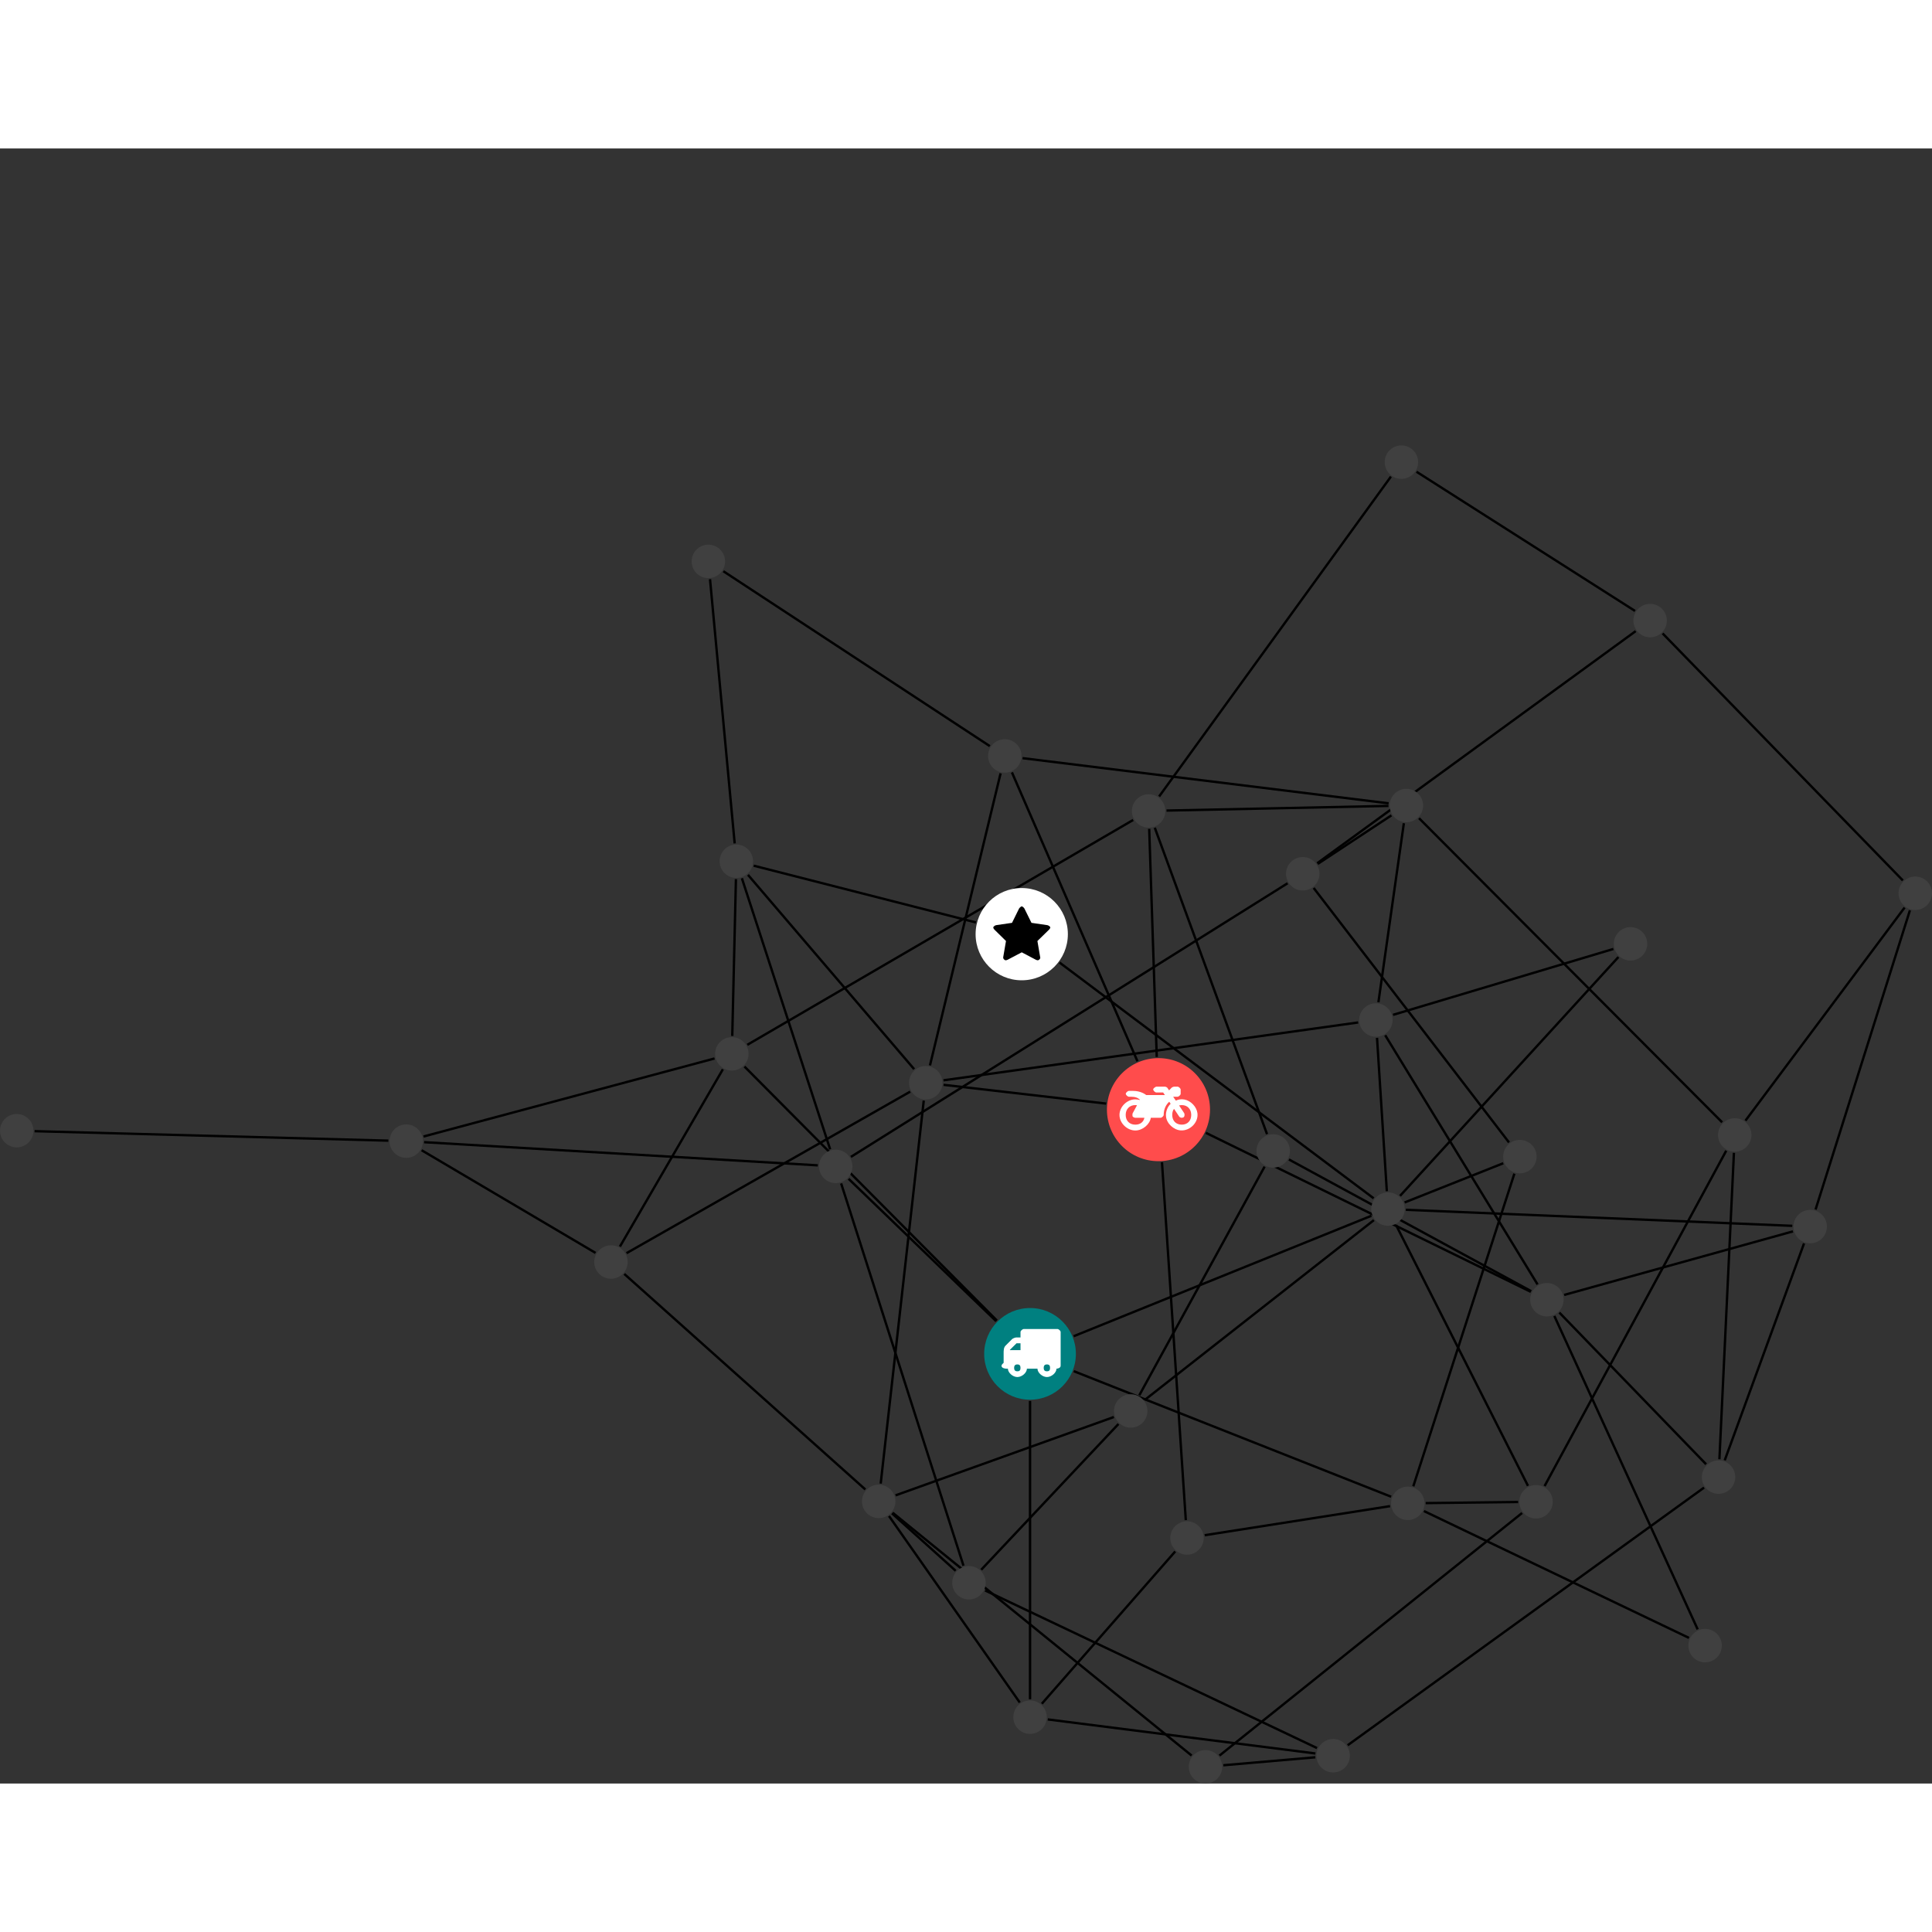 <?xml version="1.0" encoding="UTF-8"?>
<svg xmlns="http://www.w3.org/2000/svg" xmlns:xlink="http://www.w3.org/1999/xlink" width="325.645pt" height="325.645pt" viewBox="0.000 -50.051 325.645 275.594" version="1.1">
<rect x="0.000" y="-50.051" width="325.645" height="275.594" fill="#333333" stroke="none"/>
<defs>
<g>
<symbol overflow="visible" id="glyph0-0">
<path style="stroke:none;" d="M 1.422 -0.75 L 1.422 -7.922 L 3.562 -7.922 L 3.562 -0.891 L 1.422 -0.891 Z M 0.625 0 L 4.531 0 L 4.531 -8.812 L 0.438 -8.812 L 0.438 0 Z M 0.625 0 "/>
</symbol>
<symbol overflow="visible" id="glyph0-1">
<path style="stroke:none;" d="M 3.375 -0.844 C 3.375 -0.453 3.234 -0.266 2.844 -0.266 C 2.469 -0.266 2.297 -0.453 2.297 -0.844 C 2.297 -1.219 2.469 -1.422 2.844 -1.422 C 3.234 -1.422 3.375 -1.219 3.375 -0.844 Z M 1.594 -3.688 L 1.594 -3.859 C 1.594 -3.875 1.578 -3.875 1.594 -3.891 L 2.688 -4.969 C 2.703 -5 2.656 -4.984 2.688 -4.984 L 3.375 -4.984 L 3.375 -3.828 L 1.594 -3.828 Z M 8.359 -0.844 C 8.359 -0.453 8.219 -0.266 7.828 -0.266 C 7.453 -0.266 7.281 -0.453 7.281 -0.844 C 7.281 -1.219 7.453 -1.422 7.828 -1.422 C 8.219 -1.422 8.359 -1.219 8.359 -0.844 Z M 10.141 -6.891 C 10.141 -7.094 9.812 -7.391 9.609 -7.391 L 3.922 -7.391 C 3.719 -7.391 3.375 -7.094 3.375 -6.891 L 3.375 -5.969 L 2.672 -5.969 C 2.469 -5.969 2.078 -5.812 1.938 -5.672 L 0.844 -4.578 C 0.531 -4.266 0.531 -3.734 0.531 -3.328 L 0.531 -1.688 C 0.516 -1.688 0.172 -1.391 0.172 -1.203 C 0.172 -0.781 0.781 -0.703 1.062 -0.703 L 1.25 -0.703 C 1.25 -0.047 2.062 0.703 2.844 0.703 C 3.641 0.703 4.453 -0.047 4.453 -0.703 L 6.234 -0.703 C 6.234 -0.047 7.047 0.703 7.828 0.703 C 8.625 0.703 9.438 -0.047 9.438 -0.703 C 9.547 -0.703 10.141 -0.781 10.141 -1.203 Z M 10.141 -6.891 "/>
</symbol>
<symbol overflow="visible" id="glyph0-2">
<path style="stroke:none;" d="M 12.969 -2.906 C 12.844 -3.984 11.859 -5.016 10.781 -5.219 C 10.234 -5.328 9.703 -5.219 9.328 -5.031 L 8.875 -5.688 L 9.609 -5.688 C 9.812 -5.688 10.141 -5.984 10.141 -6.188 L 10.141 -6.891 C 10.141 -7.094 9.812 -7.391 9.609 -7.391 L 9.047 -7.391 C 8.969 -7.391 8.734 -7.312 8.656 -7.25 L 8.188 -6.766 L 7.891 -7.203 C 7.828 -7.281 7.594 -7.391 7.484 -7.391 L 6.078 -7.391 C 5.906 -7.391 5.547 -7.125 5.516 -6.953 C 5.484 -6.734 5.828 -6.406 6.047 -6.406 L 7.188 -6.406 L 7.484 -5.969 L 4.344 -5.969 C 4.141 -6.125 3.375 -6.672 2.141 -6.672 L 1.422 -6.672 C 1.219 -6.672 0.891 -6.375 0.891 -6.188 C 0.891 -5.984 1.219 -5.688 1.422 -5.688 L 1.781 -5.688 C 2.484 -5.688 2.906 -5.516 3.281 -5.188 L 3.25 -5.141 C 3.078 -5.188 2.797 -5.25 2.5 -5.25 C 1.109 -5.25 -0.172 -4 -0.172 -2.625 C -0.172 -1.25 1.109 0 2.5 0 C 3.75 0 4.953 -1.062 5.109 -2.141 L 6.766 -2.141 C 6.969 -2.141 7.281 -2.438 7.281 -2.625 C 7.281 -3.609 7.688 -4.391 8.219 -4.844 L 8.453 -4.5 C 7.969 -4.062 7.578 -3.203 7.672 -2.359 C 7.781 -1.172 8.969 -0.094 10.141 -0.016 C 11.703 0.094 13.156 -1.344 12.969 -2.906 Z M 2.5 -0.984 C 1.516 -0.984 0.875 -1.641 0.875 -2.625 C 0.875 -3.594 1.516 -4.281 2.5 -4.281 C 2.672 -4.281 2.844 -4.234 2.781 -4.25 L 2.047 -2.891 C 2 -2.781 2 -2.469 2.047 -2.359 C 2.125 -2.25 2.375 -2.141 2.5 -2.141 L 4.031 -2.141 C 3.891 -1.453 3.344 -0.984 2.5 -0.984 Z M 10.328 -0.984 C 9.344 -0.984 8.719 -1.641 8.719 -2.625 C 8.719 -3.109 8.859 -3.469 9.031 -3.641 L 9.906 -2.328 C 9.969 -2.219 10.203 -2.141 10.328 -2.141 C 10.391 -2.141 10.594 -2.188 10.641 -2.234 C 10.812 -2.344 10.844 -2.75 10.734 -2.922 L 9.875 -4.219 C 9.859 -4.219 10.094 -4.281 10.328 -4.281 C 11.297 -4.281 11.922 -3.594 11.922 -2.625 C 11.922 -1.641 11.297 -0.984 10.328 -0.984 Z M 10.328 -0.984 "/>
</symbol>
<symbol overflow="visible" id="glyph0-3">
<path style="stroke:none;" d="M 9.438 -5.078 C 9.438 -5.25 9.078 -5.453 8.938 -5.469 L 6.266 -5.859 L 5.078 -8.266 C 5.031 -8.375 4.75 -8.641 4.625 -8.641 C 4.5 -8.641 4.234 -8.375 4.172 -8.266 L 2.984 -5.859 L 0.312 -5.469 C 0.172 -5.453 -0.172 -5.25 -0.172 -5.078 C -0.172 -4.969 -0.062 -4.781 0.016 -4.719 L 1.969 -2.797 L 1.5 -0.062 C 1.5 -0.016 1.5 0.016 1.5 0.047 C 1.5 0.203 1.75 0.453 1.906 0.453 C 1.984 0.453 2.188 0.406 2.25 0.359 L 4.625 -0.891 L 7 0.359 C 7.062 0.406 7.266 0.453 7.344 0.453 C 7.5 0.453 7.75 0.203 7.75 0.047 C 7.75 0.016 7.75 -0.016 7.734 -0.062 L 7.266 -2.797 L 9.234 -4.719 C 9.297 -4.781 9.438 -4.969 9.438 -5.078 Z M 9.438 -5.078 "/>
</symbol>
</g>
<clipPath id="clip1">
  <path d="M 274 26 L 325.645 26 L 325.645 79 L 274 79 Z M 274 26 "/>
</clipPath>
<clipPath id="clip2">
  <path d="M 200 215 L 228 215 L 228 225.543 L 200 225.543 Z M 200 215 "/>
</clipPath>
<clipPath id="clip3">
  <path d="M 170 209 L 228 209 L 228 225.543 L 170 225.543 Z M 170 209 "/>
</clipPath>
<clipPath id="clip4">
  <path d="M 160 187 L 228 187 L 228 225.543 L 160 225.543 Z M 160 187 "/>
</clipPath>
<clipPath id="clip5">
  <path d="M 199 174 L 263 174 L 263 225.543 L 199 225.543 Z M 199 174 "/>
</clipPath>
<clipPath id="clip6">
  <path d="M 144 174 L 207 174 L 207 225.543 L 144 225.543 Z M 144 174 "/>
</clipPath>
<clipPath id="clip7">
  <path d="M 288 72 L 325.645 72 L 325.645 120 L 288 120 Z M 288 72 "/>
</clipPath>
<clipPath id="clip8">
  <path d="M 300 72 L 325.645 72 L 325.645 135 L 300 135 Z M 300 72 "/>
</clipPath>
<clipPath id="clip9">
  <path d="M 200 219 L 207 219 L 207 225.543 L 200 225.543 Z M 200 219 "/>
</clipPath>
<clipPath id="clip10">
  <path d="M 320 72 L 325.645 72 L 325.645 79 L 320 79 Z M 320 72 "/>
</clipPath>
</defs>
<g id="surface1">
<path style="fill:none;stroke-width:0.399;stroke-linecap:butt;stroke-linejoin:miter;stroke:rgb(0%,0%,0%);stroke-opacity:1;stroke-miterlimit:10;" d="M 0.001 -7.929 L 0.001 -58.218 " transform="matrix(1,0,0,-1,173.616,153.122)"/>
<path style="fill:none;stroke-width:0.399;stroke-linecap:butt;stroke-linejoin:miter;stroke:rgb(0%,0%,0%);stroke-opacity:1;stroke-miterlimit:10;" d="M -5.706 5.505 L -30.585 29.505 " transform="matrix(1,0,0,-1,173.616,153.122)"/>
<path style="fill:none;stroke-width:0.399;stroke-linecap:butt;stroke-linejoin:miter;stroke:rgb(0%,0%,0%);stroke-opacity:1;stroke-miterlimit:10;" d="M 7.372 -2.917 L 60.864 -24.081 " transform="matrix(1,0,0,-1,173.616,153.122)"/>
<path style="fill:none;stroke-width:0.399;stroke-linecap:butt;stroke-linejoin:miter;stroke:rgb(0%,0%,0%);stroke-opacity:1;stroke-miterlimit:10;" d="M 7.353 2.974 L 57.532 23.274 " transform="matrix(1,0,0,-1,173.616,153.122)"/>
<path style="fill:none;stroke-width:0.399;stroke-linecap:butt;stroke-linejoin:miter;stroke:rgb(0%,0%,0%);stroke-opacity:1;stroke-miterlimit:10;" d="M -5.589 5.622 L -48.136 48.431 " transform="matrix(1,0,0,-1,173.616,153.122)"/>
<path style="fill:none;stroke-width:0.399;stroke-linecap:butt;stroke-linejoin:miter;stroke:rgb(0%,0%,0%);stroke-opacity:1;stroke-miterlimit:10;" d="M -73.237 17.017 L -102.546 34.321 " transform="matrix(1,0,0,-1,173.616,153.122)"/>
<path style="fill:none;stroke-width:0.399;stroke-linecap:butt;stroke-linejoin:miter;stroke:rgb(0%,0%,0%);stroke-opacity:1;stroke-miterlimit:10;" d="M -68.014 16.974 L -20.198 44.2 " transform="matrix(1,0,0,-1,173.616,153.122)"/>
<path style="fill:none;stroke-width:0.399;stroke-linecap:butt;stroke-linejoin:miter;stroke:rgb(0%,0%,0%);stroke-opacity:1;stroke-miterlimit:10;" d="M -68.389 13.47 L -27.761 -22.855 " transform="matrix(1,0,0,-1,173.616,153.122)"/>
<path style="fill:none;stroke-width:0.399;stroke-linecap:butt;stroke-linejoin:miter;stroke:rgb(0%,0%,0%);stroke-opacity:1;stroke-miterlimit:10;" d="M -69.124 18.091 L -51.776 47.962 " transform="matrix(1,0,0,-1,173.616,153.122)"/>
<path style="fill:none;stroke-width:0.399;stroke-linecap:butt;stroke-linejoin:miter;stroke:rgb(0%,0%,0%);stroke-opacity:1;stroke-miterlimit:10;" d="M 43.638 32.763 L 84.466 10.571 " transform="matrix(1,0,0,-1,173.616,153.122)"/>
<path style="fill:none;stroke-width:0.399;stroke-linecap:butt;stroke-linejoin:miter;stroke:rgb(0%,0%,0%);stroke-opacity:1;stroke-miterlimit:10;" d="M 39.947 37.036 L 21.029 88.677 " transform="matrix(1,0,0,-1,173.616,153.122)"/>
<path style="fill:none;stroke-width:0.399;stroke-linecap:butt;stroke-linejoin:miter;stroke:rgb(0%,0%,0%);stroke-opacity:1;stroke-miterlimit:10;" d="M 39.536 31.559 L 18.419 -6.976 " transform="matrix(1,0,0,-1,173.616,153.122)"/>
<path style="fill:none;stroke-width:0.399;stroke-linecap:butt;stroke-linejoin:miter;stroke:rgb(0%,0%,0%);stroke-opacity:1;stroke-miterlimit:10;" d="M 29.63 37.259 L 84.407 10.454 " transform="matrix(1,0,0,-1,173.616,153.122)"/>
<path style="fill:none;stroke-width:0.399;stroke-linecap:butt;stroke-linejoin:miter;stroke:rgb(0%,0%,0%);stroke-opacity:1;stroke-miterlimit:10;" d="M 21.357 50.044 L 20.087 88.493 " transform="matrix(1,0,0,-1,173.616,153.122)"/>
<path style="fill:none;stroke-width:0.399;stroke-linecap:butt;stroke-linejoin:miter;stroke:rgb(0%,0%,0%);stroke-opacity:1;stroke-miterlimit:10;" d="M 22.239 32.298 L 26.255 -28.023 " transform="matrix(1,0,0,-1,173.616,153.122)"/>
<path style="fill:none;stroke-width:0.399;stroke-linecap:butt;stroke-linejoin:miter;stroke:rgb(0%,0%,0%);stroke-opacity:1;stroke-miterlimit:10;" d="M 12.822 42.184 L -14.577 45.349 " transform="matrix(1,0,0,-1,173.616,153.122)"/>
<path style="fill:none;stroke-width:0.399;stroke-linecap:butt;stroke-linejoin:miter;stroke:rgb(0%,0%,0%);stroke-opacity:1;stroke-miterlimit:10;" d="M 18.107 49.317 L -3.054 98.013 " transform="matrix(1,0,0,-1,173.616,153.122)"/>
<path style="fill:none;stroke-width:0.399;stroke-linecap:butt;stroke-linejoin:miter;stroke:rgb(0%,0%,0%);stroke-opacity:1;stroke-miterlimit:10;" d="M 102.083 121.821 L 48.407 82.7 " transform="matrix(1,0,0,-1,173.616,153.122)"/>
<path style="fill:none;stroke-width:0.399;stroke-linecap:butt;stroke-linejoin:miter;stroke:rgb(0%,0%,0%);stroke-opacity:1;stroke-miterlimit:10;" d="M 101.974 125.22 L 65.142 148.685 " transform="matrix(1,0,0,-1,173.616,153.122)"/>
<g clip-path="url(#clip1)" clip-rule="nonzero">
<path style="fill:none;stroke-width:0.399;stroke-linecap:butt;stroke-linejoin:miter;stroke:rgb(0%,0%,0%);stroke-opacity:1;stroke-miterlimit:10;" d="M 106.622 121.434 L 147.111 79.798 " transform="matrix(1,0,0,-1,173.616,153.122)"/>
</g>
<g clip-path="url(#clip2)" clip-rule="nonzero">
<path style="fill:none;stroke-width:0.399;stroke-linecap:butt;stroke-linejoin:miter;stroke:rgb(0%,0%,0%);stroke-opacity:1;stroke-miterlimit:10;" d="M 48.083 -67.999 L 32.579 -69.343 " transform="matrix(1,0,0,-1,173.616,153.122)"/>
</g>
<g clip-path="url(#clip3)" clip-rule="nonzero">
<path style="fill:none;stroke-width:0.399;stroke-linecap:butt;stroke-linejoin:miter;stroke:rgb(0%,0%,0%);stroke-opacity:1;stroke-miterlimit:10;" d="M 48.099 -67.355 L 2.993 -61.616 " transform="matrix(1,0,0,-1,173.616,153.122)"/>
</g>
<g clip-path="url(#clip4)" clip-rule="nonzero">
<path style="fill:none;stroke-width:0.399;stroke-linecap:butt;stroke-linejoin:miter;stroke:rgb(0%,0%,0%);stroke-opacity:1;stroke-miterlimit:10;" d="M 48.364 -66.441 L -7.573 -39.878 " transform="matrix(1,0,0,-1,173.616,153.122)"/>
</g>
<path style="fill:none;stroke-width:0.399;stroke-linecap:butt;stroke-linejoin:miter;stroke:rgb(0%,0%,0%);stroke-opacity:1;stroke-miterlimit:10;" d="M 53.536 -65.968 L 113.607 -22.542 " transform="matrix(1,0,0,-1,173.616,153.122)"/>
<g clip-path="url(#clip5)" clip-rule="nonzero">
<path style="fill:none;stroke-width:0.399;stroke-linecap:butt;stroke-linejoin:miter;stroke:rgb(0%,0%,0%);stroke-opacity:1;stroke-miterlimit:10;" d="M 31.927 -67.714 L 82.935 -26.819 " transform="matrix(1,0,0,-1,173.616,153.122)"/>
</g>
<g clip-path="url(#clip6)" clip-rule="nonzero">
<path style="fill:none;stroke-width:0.399;stroke-linecap:butt;stroke-linejoin:miter;stroke:rgb(0%,0%,0%);stroke-opacity:1;stroke-miterlimit:10;" d="M 27.232 -67.702 L -23.167 -26.769 " transform="matrix(1,0,0,-1,173.616,153.122)"/>
</g>
<path style="fill:none;stroke-width:0.399;stroke-linecap:butt;stroke-linejoin:miter;stroke:rgb(0%,0%,0%);stroke-opacity:1;stroke-miterlimit:10;" d="M 4.978 65.954 L 57.919 26.22 " transform="matrix(1,0,0,-1,173.616,153.122)"/>
<path style="fill:none;stroke-width:0.399;stroke-linecap:butt;stroke-linejoin:miter;stroke:rgb(0%,0%,0%);stroke-opacity:1;stroke-miterlimit:10;" d="M -9.128 72.716 L -46.581 82.286 " transform="matrix(1,0,0,-1,173.616,153.122)"/>
<path style="fill:none;stroke-width:0.399;stroke-linecap:butt;stroke-linejoin:miter;stroke:rgb(0%,0%,0%);stroke-opacity:1;stroke-miterlimit:10;" d="M 1.989 -58.968 L 24.47 -33.304 " transform="matrix(1,0,0,-1,173.616,153.122)"/>
<path style="fill:none;stroke-width:0.399;stroke-linecap:butt;stroke-linejoin:miter;stroke:rgb(0%,0%,0%);stroke-opacity:1;stroke-miterlimit:10;" d="M -1.733 -58.765 L -23.776 -27.335 " transform="matrix(1,0,0,-1,173.616,153.122)"/>
<path style="fill:none;stroke-width:0.399;stroke-linecap:butt;stroke-linejoin:miter;stroke:rgb(0%,0%,0%);stroke-opacity:1;stroke-miterlimit:10;" d="M -35.768 31.774 L -102.132 35.681 " transform="matrix(1,0,0,-1,173.616,153.122)"/>
<path style="fill:none;stroke-width:0.399;stroke-linecap:butt;stroke-linejoin:miter;stroke:rgb(0%,0%,0%);stroke-opacity:1;stroke-miterlimit:10;" d="M -30.198 33.2 L 43.411 79.321 " transform="matrix(1,0,0,-1,173.616,153.122)"/>
<path style="fill:none;stroke-width:0.399;stroke-linecap:butt;stroke-linejoin:miter;stroke:rgb(0%,0%,0%);stroke-opacity:1;stroke-miterlimit:10;" d="M -33.69 34.47 L -48.569 80.165 " transform="matrix(1,0,0,-1,173.616,153.122)"/>
<path style="fill:none;stroke-width:0.399;stroke-linecap:butt;stroke-linejoin:miter;stroke:rgb(0%,0%,0%);stroke-opacity:1;stroke-miterlimit:10;" d="M -31.839 28.724 L -11.218 -35.706 " transform="matrix(1,0,0,-1,173.616,153.122)"/>
<path style="fill:none;stroke-width:0.399;stroke-linecap:butt;stroke-linejoin:miter;stroke:rgb(0%,0%,0%);stroke-opacity:1;stroke-miterlimit:10;" d="M 85.544 11.704 L 59.868 53.7 " transform="matrix(1,0,0,-1,173.616,153.122)"/>
<path style="fill:none;stroke-width:0.399;stroke-linecap:butt;stroke-linejoin:miter;stroke:rgb(0%,0%,0%);stroke-opacity:1;stroke-miterlimit:10;" d="M 88.376 6.384 L 112.532 -46.433 " transform="matrix(1,0,0,-1,173.616,153.122)"/>
<path style="fill:none;stroke-width:0.399;stroke-linecap:butt;stroke-linejoin:miter;stroke:rgb(0%,0%,0%);stroke-opacity:1;stroke-miterlimit:10;" d="M 90.029 9.934 L 128.591 20.645 " transform="matrix(1,0,0,-1,173.616,153.122)"/>
<path style="fill:none;stroke-width:0.399;stroke-linecap:butt;stroke-linejoin:miter;stroke:rgb(0%,0%,0%);stroke-opacity:1;stroke-miterlimit:10;" d="M 89.216 6.962 L 113.954 -18.605 " transform="matrix(1,0,0,-1,173.616,153.122)"/>
<path style="fill:none;stroke-width:0.399;stroke-linecap:butt;stroke-linejoin:miter;stroke:rgb(0%,0%,0%);stroke-opacity:1;stroke-miterlimit:10;" d="M -108.159 35.938 L -167.784 37.536 " transform="matrix(1,0,0,-1,173.616,153.122)"/>
<path style="fill:none;stroke-width:0.399;stroke-linecap:butt;stroke-linejoin:miter;stroke:rgb(0%,0%,0%);stroke-opacity:1;stroke-miterlimit:10;" d="M -102.229 36.638 L -53.178 49.79 " transform="matrix(1,0,0,-1,173.616,153.122)"/>
<path style="fill:none;stroke-width:0.399;stroke-linecap:butt;stroke-linejoin:miter;stroke:rgb(0%,0%,0%);stroke-opacity:1;stroke-miterlimit:10;" d="M 98.322 68.247 L 61.185 57.142 " transform="matrix(1,0,0,-1,173.616,153.122)"/>
<path style="fill:none;stroke-width:0.399;stroke-linecap:butt;stroke-linejoin:miter;stroke:rgb(0%,0%,0%);stroke-opacity:1;stroke-miterlimit:10;" d="M 99.177 66.888 L 62.368 26.634 " transform="matrix(1,0,0,-1,173.616,153.122)"/>
<path style="fill:none;stroke-width:0.399;stroke-linecap:butt;stroke-linejoin:miter;stroke:rgb(0%,0%,0%);stroke-opacity:1;stroke-miterlimit:10;" d="M 48.489 82.583 L 60.911 90.767 " transform="matrix(1,0,0,-1,173.616,153.122)"/>
<path style="fill:none;stroke-width:0.399;stroke-linecap:butt;stroke-linejoin:miter;stroke:rgb(0%,0%,0%);stroke-opacity:1;stroke-miterlimit:10;" d="M 47.806 78.528 L 80.728 35.642 " transform="matrix(1,0,0,-1,173.616,153.122)"/>
<path style="fill:none;stroke-width:0.399;stroke-linecap:butt;stroke-linejoin:miter;stroke:rgb(0%,0%,0%);stroke-opacity:1;stroke-miterlimit:10;" d="M 63.009 89.438 L 58.72 59.263 " transform="matrix(1,0,0,-1,173.616,153.122)"/>
<path style="fill:none;stroke-width:0.399;stroke-linecap:butt;stroke-linejoin:miter;stroke:rgb(0%,0%,0%);stroke-opacity:1;stroke-miterlimit:10;" d="M 60.415 92.36 L 23.005 91.575 " transform="matrix(1,0,0,-1,173.616,153.122)"/>
<path style="fill:none;stroke-width:0.399;stroke-linecap:butt;stroke-linejoin:miter;stroke:rgb(0%,0%,0%);stroke-opacity:1;stroke-miterlimit:10;" d="M 65.564 90.286 L 116.654 39.032 " transform="matrix(1,0,0,-1,173.616,153.122)"/>
<path style="fill:none;stroke-width:0.399;stroke-linecap:butt;stroke-linejoin:miter;stroke:rgb(0%,0%,0%);stroke-opacity:1;stroke-miterlimit:10;" d="M 60.439 92.794 L -1.261 100.411 " transform="matrix(1,0,0,-1,173.616,153.122)"/>
<path style="fill:none;stroke-width:0.399;stroke-linecap:butt;stroke-linejoin:miter;stroke:rgb(0%,0%,0%);stroke-opacity:1;stroke-miterlimit:10;" d="M 82.271 -24.968 L 66.689 -25.155 " transform="matrix(1,0,0,-1,173.616,153.122)"/>
<path style="fill:none;stroke-width:0.399;stroke-linecap:butt;stroke-linejoin:miter;stroke:rgb(0%,0%,0%);stroke-opacity:1;stroke-miterlimit:10;" d="M 86.728 -22.28 L 117.345 34.243 " transform="matrix(1,0,0,-1,173.616,153.122)"/>
<path style="fill:none;stroke-width:0.399;stroke-linecap:butt;stroke-linejoin:miter;stroke:rgb(0%,0%,0%);stroke-opacity:1;stroke-miterlimit:10;" d="M 83.927 -22.241 L 61.693 21.716 " transform="matrix(1,0,0,-1,173.616,153.122)"/>
<path style="fill:none;stroke-width:0.399;stroke-linecap:butt;stroke-linejoin:miter;stroke:rgb(0%,0%,0%);stroke-opacity:1;stroke-miterlimit:10;" d="M 55.306 55.86 L -14.585 46.11 " transform="matrix(1,0,0,-1,173.616,153.122)"/>
<path style="fill:none;stroke-width:0.399;stroke-linecap:butt;stroke-linejoin:miter;stroke:rgb(0%,0%,0%);stroke-opacity:1;stroke-miterlimit:10;" d="M 58.486 53.263 L 60.138 27.419 " transform="matrix(1,0,0,-1,173.616,153.122)"/>
<path style="fill:none;stroke-width:0.399;stroke-linecap:butt;stroke-linejoin:miter;stroke:rgb(0%,0%,0%);stroke-opacity:1;stroke-miterlimit:10;" d="M -51.698 131.919 L -6.78 102.438 " transform="matrix(1,0,0,-1,173.616,153.122)"/>
<path style="fill:none;stroke-width:0.399;stroke-linecap:butt;stroke-linejoin:miter;stroke:rgb(0%,0%,0%);stroke-opacity:1;stroke-miterlimit:10;" d="M -53.94 130.571 L -49.784 86.04 " transform="matrix(1,0,0,-1,173.616,153.122)"/>
<path style="fill:none;stroke-width:0.399;stroke-linecap:butt;stroke-linejoin:miter;stroke:rgb(0%,0%,0%);stroke-opacity:1;stroke-miterlimit:10;" d="M 17.38 89.989 L -47.655 52.091 " transform="matrix(1,0,0,-1,173.616,153.122)"/>
<path style="fill:none;stroke-width:0.399;stroke-linecap:butt;stroke-linejoin:miter;stroke:rgb(0%,0%,0%);stroke-opacity:1;stroke-miterlimit:10;" d="M 21.759 93.954 L 60.825 147.864 " transform="matrix(1,0,0,-1,173.616,153.122)"/>
<path style="fill:none;stroke-width:0.399;stroke-linecap:butt;stroke-linejoin:miter;stroke:rgb(0%,0%,0%);stroke-opacity:1;stroke-miterlimit:10;" d="M 60.689 -25.663 L 29.439 -30.566 " transform="matrix(1,0,0,-1,173.616,153.122)"/>
<path style="fill:none;stroke-width:0.399;stroke-linecap:butt;stroke-linejoin:miter;stroke:rgb(0%,0%,0%);stroke-opacity:1;stroke-miterlimit:10;" d="M 64.599 -22.323 L 81.638 30.376 " transform="matrix(1,0,0,-1,173.616,153.122)"/>
<path style="fill:none;stroke-width:0.399;stroke-linecap:butt;stroke-linejoin:miter;stroke:rgb(0%,0%,0%);stroke-opacity:1;stroke-miterlimit:10;" d="M 66.392 -26.495 L 111.064 -47.874 " transform="matrix(1,0,0,-1,173.616,153.122)"/>
<path style="fill:none;stroke-width:0.399;stroke-linecap:butt;stroke-linejoin:miter;stroke:rgb(0%,0%,0%);stroke-opacity:1;stroke-miterlimit:10;" d="M 118.642 33.884 L 116.197 -17.761 " transform="matrix(1,0,0,-1,173.616,153.122)"/>
<g clip-path="url(#clip7)" clip-rule="nonzero">
<path style="fill:none;stroke-width:0.399;stroke-linecap:butt;stroke-linejoin:miter;stroke:rgb(0%,0%,0%);stroke-opacity:1;stroke-miterlimit:10;" d="M 120.587 39.313 L 147.407 75.22 " transform="matrix(1,0,0,-1,173.616,153.122)"/>
</g>
<path style="fill:none;stroke-width:0.399;stroke-linecap:butt;stroke-linejoin:miter;stroke:rgb(0%,0%,0%);stroke-opacity:1;stroke-miterlimit:10;" d="M 79.763 32.13 L 63.134 25.52 " transform="matrix(1,0,0,-1,173.616,153.122)"/>
<path style="fill:none;stroke-width:0.399;stroke-linecap:butt;stroke-linejoin:miter;stroke:rgb(0%,0%,0%);stroke-opacity:1;stroke-miterlimit:10;" d="M -16.866 48.626 L -4.964 97.849 " transform="matrix(1,0,0,-1,173.616,153.122)"/>
<path style="fill:none;stroke-width:0.399;stroke-linecap:butt;stroke-linejoin:miter;stroke:rgb(0%,0%,0%);stroke-opacity:1;stroke-miterlimit:10;" d="M -19.534 47.989 L -47.542 80.739 " transform="matrix(1,0,0,-1,173.616,153.122)"/>
<path style="fill:none;stroke-width:0.399;stroke-linecap:butt;stroke-linejoin:miter;stroke:rgb(0%,0%,0%);stroke-opacity:1;stroke-miterlimit:10;" d="M -17.913 42.696 L -25.171 -21.866 " transform="matrix(1,0,0,-1,173.616,153.122)"/>
<path style="fill:none;stroke-width:0.399;stroke-linecap:butt;stroke-linejoin:miter;stroke:rgb(0%,0%,0%);stroke-opacity:1;stroke-miterlimit:10;" d="M 57.958 22.544 L 19.345 -7.761 " transform="matrix(1,0,0,-1,173.616,153.122)"/>
<path style="fill:none;stroke-width:0.399;stroke-linecap:butt;stroke-linejoin:miter;stroke:rgb(0%,0%,0%);stroke-opacity:1;stroke-miterlimit:10;" d="M 63.345 24.282 L 128.482 21.579 " transform="matrix(1,0,0,-1,173.616,153.122)"/>
<path style="fill:none;stroke-width:0.399;stroke-linecap:butt;stroke-linejoin:miter;stroke:rgb(0%,0%,0%);stroke-opacity:1;stroke-miterlimit:10;" d="M -49.573 80.017 L -50.19 53.587 " transform="matrix(1,0,0,-1,173.616,153.122)"/>
<path style="fill:none;stroke-width:0.399;stroke-linecap:butt;stroke-linejoin:miter;stroke:rgb(0%,0%,0%);stroke-opacity:1;stroke-miterlimit:10;" d="M -22.667 -23.847 L 14.13 -10.644 " transform="matrix(1,0,0,-1,173.616,153.122)"/>
<path style="fill:none;stroke-width:0.399;stroke-linecap:butt;stroke-linejoin:miter;stroke:rgb(0%,0%,0%);stroke-opacity:1;stroke-miterlimit:10;" d="M -23.268 -26.886 L -12.538 -36.562 " transform="matrix(1,0,0,-1,173.616,153.122)"/>
<path style="fill:none;stroke-width:0.399;stroke-linecap:butt;stroke-linejoin:miter;stroke:rgb(0%,0%,0%);stroke-opacity:1;stroke-miterlimit:10;" d="M 14.904 -11.819 L -8.229 -36.386 " transform="matrix(1,0,0,-1,173.616,153.122)"/>
<path style="fill:none;stroke-width:0.399;stroke-linecap:butt;stroke-linejoin:miter;stroke:rgb(0%,0%,0%);stroke-opacity:1;stroke-miterlimit:10;" d="M 130.462 18.618 L 117.091 -17.941 " transform="matrix(1,0,0,-1,173.616,153.122)"/>
<g clip-path="url(#clip8)" clip-rule="nonzero">
<path style="fill:none;stroke-width:0.399;stroke-linecap:butt;stroke-linejoin:miter;stroke:rgb(0%,0%,0%);stroke-opacity:1;stroke-miterlimit:10;" d="M 132.404 24.329 L 148.306 74.759 " transform="matrix(1,0,0,-1,173.616,153.122)"/>
</g>
<path style=" stroke:none;fill-rule:nonzero;fill:rgb(0%,50%,50%);fill-opacity:1;" d="M 181.344 153.121 C 181.344 148.855 177.883 145.395 173.617 145.395 C 169.348 145.395 165.887 148.855 165.887 153.121 C 165.887 157.391 169.348 160.852 173.617 160.852 C 177.883 160.852 181.344 157.391 181.344 153.121 Z M 181.344 153.121 "/>
<g style="fill:rgb(100%,100%,100%);fill-opacity:1;">
  <use xlink:href="#glyph0-1" x="168.635" y="156.325"/>
</g>
<path style=" stroke:none;fill-rule:nonzero;fill:rgb(25%,25%,25%);fill-opacity:1;" d="M 105.797 137.641 C 105.797 136.086 104.535 134.824 102.98 134.824 C 101.422 134.824 100.16 136.086 100.16 137.641 C 100.16 139.199 101.422 140.461 102.98 140.461 C 104.535 140.461 105.797 139.199 105.797 137.641 Z M 105.797 137.641 "/>
<path style=" stroke:none;fill-rule:nonzero;fill:rgb(25%,25%,25%);fill-opacity:1;" d="M 217.422 118.918 C 217.422 117.363 216.16 116.102 214.602 116.102 C 213.047 116.102 211.785 117.363 211.785 118.918 C 211.785 120.473 213.047 121.734 214.602 121.734 C 216.16 121.734 217.422 120.473 217.422 118.918 Z M 217.422 118.918 "/>
<path style=" stroke:none;fill-rule:nonzero;fill:rgb(100%,29.999%,29.999%);fill-opacity:1;" d="M 203.953 111.961 C 203.953 107.16 200.062 103.273 195.266 103.273 C 190.469 103.273 186.578 107.16 186.578 111.961 C 186.578 116.758 190.469 120.645 195.266 120.645 C 200.062 120.645 203.953 116.758 203.953 111.961 Z M 203.953 111.961 "/>
<g style="fill:rgb(100%,100%,100%);fill-opacity:1;">
  <use xlink:href="#glyph0-2" x="188.864" y="115.471"/>
</g>
<path style=" stroke:none;fill-rule:nonzero;fill:rgb(25%,25%,25%);fill-opacity:1;" d="M 280.953 29.523 C 280.953 27.969 279.691 26.707 278.137 26.707 C 276.578 26.707 275.316 27.969 275.316 29.523 C 275.316 31.082 276.578 32.344 278.137 32.344 C 279.691 32.344 280.953 31.082 280.953 29.523 Z M 280.953 29.523 "/>
<path style=" stroke:none;fill-rule:nonzero;fill:rgb(25%,25%,25%);fill-opacity:1;" d="M 227.523 220.859 C 227.523 219.301 226.262 218.039 224.707 218.039 C 223.152 218.039 221.891 219.301 221.891 220.859 C 221.891 222.414 223.152 223.676 224.707 223.676 C 226.262 223.676 227.523 222.414 227.523 220.859 Z M 227.523 220.859 "/>
<g clip-path="url(#clip9)" clip-rule="nonzero">
<path style=" stroke:none;fill-rule:nonzero;fill:rgb(25%,25%,25%);fill-opacity:1;" d="M 206.008 222.723 C 206.008 221.168 204.746 219.906 203.191 219.906 C 201.633 219.906 200.371 221.168 200.371 222.723 C 200.371 224.281 201.633 225.543 203.191 225.543 C 204.746 225.543 206.008 224.281 206.008 222.723 Z M 206.008 222.723 "/>
</g>
<path style=" stroke:none;fill-rule:nonzero;fill:rgb(100%,100%,100%);fill-opacity:1;" d="M 179.992 82.383 C 179.992 78.086 176.512 74.605 172.215 74.605 C 167.922 74.605 164.441 78.086 164.441 82.383 C 164.441 86.676 167.922 90.156 172.215 90.156 C 176.512 90.156 179.992 86.676 179.992 82.383 Z M 179.992 82.383 "/>
<g style="fill:rgb(0%,0%,0%);fill-opacity:1;">
  <use xlink:href="#glyph0-3" x="167.593" y="86.331"/>
</g>
<path style=" stroke:none;fill-rule:nonzero;fill:rgb(25%,25%,25%);fill-opacity:1;" d="M 176.434 214.355 C 176.434 212.801 175.172 211.539 173.617 211.539 C 172.059 211.539 170.797 212.801 170.797 214.355 C 170.797 215.914 172.059 217.176 173.617 217.176 C 175.172 217.176 176.434 215.914 176.434 214.355 Z M 176.434 214.355 "/>
<path style=" stroke:none;fill-rule:nonzero;fill:rgb(25%,25%,25%);fill-opacity:1;" d="M 143.68 121.523 C 143.68 119.965 142.418 118.703 140.859 118.703 C 139.305 118.703 138.043 119.965 138.043 121.523 C 138.043 123.078 139.305 124.34 140.859 124.34 C 142.418 124.34 143.68 123.078 143.68 121.523 Z M 143.68 121.523 "/>
<path style=" stroke:none;fill-rule:nonzero;fill:rgb(25%,25%,25%);fill-opacity:1;" d="M 263.555 143.992 C 263.555 142.438 262.293 141.176 260.734 141.176 C 259.18 141.176 257.918 142.438 257.918 143.992 C 257.918 145.551 259.18 146.812 260.734 146.812 C 262.293 146.812 263.555 145.551 263.555 143.992 Z M 263.555 143.992 "/>
<path style=" stroke:none;fill-rule:nonzero;fill:rgb(25%,25%,25%);fill-opacity:1;" d="M 71.293 117.266 C 71.293 115.707 70.031 114.445 68.477 114.445 C 66.918 114.445 65.656 115.707 65.656 117.266 C 65.656 118.82 66.918 120.082 68.477 120.082 C 70.031 120.082 71.293 118.82 71.293 117.266 Z M 71.293 117.266 "/>
<path style=" stroke:none;fill-rule:nonzero;fill:rgb(25%,25%,25%);fill-opacity:1;" d="M 277.648 84.012 C 277.648 82.453 276.387 81.191 274.828 81.191 C 273.273 81.191 272.012 82.453 272.012 84.012 C 272.012 85.566 273.273 86.828 274.828 86.828 C 276.387 86.828 277.648 85.566 277.648 84.012 Z M 277.648 84.012 "/>
<path style=" stroke:none;fill-rule:nonzero;fill:rgb(25%,25%,25%);fill-opacity:1;" d="M 222.402 72.199 C 222.402 70.645 221.141 69.383 219.586 69.383 C 218.027 69.383 216.766 70.645 216.766 72.199 C 216.766 73.758 218.027 75.02 219.586 75.02 C 221.141 75.02 222.402 73.758 222.402 72.199 Z M 222.402 72.199 "/>
<path style=" stroke:none;fill-rule:nonzero;fill:rgb(25%,25%,25%);fill-opacity:1;" d="M 239.867 60.699 C 239.867 59.141 238.605 57.879 237.051 57.879 C 235.492 57.879 234.23 59.141 234.23 60.699 C 234.23 62.254 235.492 63.516 237.051 63.516 C 238.605 63.516 239.867 62.254 239.867 60.699 Z M 239.867 60.699 "/>
<path style=" stroke:none;fill-rule:nonzero;fill:rgb(25%,25%,25%);fill-opacity:1;" d="M 261.723 178.055 C 261.723 176.496 260.461 175.234 258.902 175.234 C 257.348 175.234 256.086 176.496 256.086 178.055 C 256.086 179.609 257.348 180.871 258.902 180.871 C 260.461 180.871 261.723 179.609 261.723 178.055 Z M 261.723 178.055 "/>
<path style=" stroke:none;fill-rule:nonzero;fill:rgb(25%,25%,25%);fill-opacity:1;" d="M 234.727 96.848 C 234.727 95.293 233.465 94.031 231.91 94.031 C 230.355 94.031 229.094 95.293 229.094 96.848 C 229.094 98.406 230.355 99.668 231.91 99.668 C 233.465 99.668 234.727 98.406 234.727 96.848 Z M 234.727 96.848 "/>
<path style=" stroke:none;fill-rule:nonzero;fill:rgb(25%,25%,25%);fill-opacity:1;" d="M 122.215 19.551 C 122.215 17.992 120.953 16.73 119.398 16.73 C 117.84 16.73 116.578 17.992 116.578 19.551 C 116.578 21.105 117.84 22.367 119.398 22.367 C 120.953 22.367 122.215 21.105 122.215 19.551 Z M 122.215 19.551 "/>
<path style=" stroke:none;fill-rule:nonzero;fill:rgb(25%,25%,25%);fill-opacity:1;" d="M 196.422 61.613 C 196.422 60.055 195.16 58.797 193.605 58.797 C 192.047 58.797 190.785 60.055 190.785 61.613 C 190.785 63.168 192.047 64.43 193.605 64.43 C 195.16 64.43 196.422 63.168 196.422 61.613 Z M 196.422 61.613 "/>
<path style=" stroke:none;fill-rule:nonzero;fill:rgb(25%,25%,25%);fill-opacity:1;" d="M 240.105 178.316 C 240.105 176.758 238.844 175.496 237.285 175.496 C 235.73 175.496 234.469 176.758 234.469 178.316 C 234.469 179.871 235.73 181.133 237.285 181.133 C 238.844 181.133 240.105 179.871 240.105 178.316 Z M 240.105 178.316 "/>
<path style=" stroke:none;fill-rule:nonzero;fill:rgb(25%,25%,25%);fill-opacity:1;" d="M 295.215 116.227 C 295.215 114.668 293.953 113.406 292.398 113.406 C 290.84 113.406 289.578 114.668 289.578 116.227 C 289.578 117.781 290.84 119.043 292.398 119.043 C 293.953 119.043 295.215 117.781 295.215 116.227 Z M 295.215 116.227 "/>
<path style=" stroke:none;fill-rule:nonzero;fill:rgb(25%,25%,25%);fill-opacity:1;" d="M 202.891 184.156 C 202.891 182.602 201.629 181.34 200.074 181.34 C 198.516 181.34 197.254 182.602 197.254 184.156 C 197.254 185.711 198.516 186.973 200.074 186.973 C 201.629 186.973 202.891 185.711 202.891 184.156 Z M 202.891 184.156 "/>
<path style=" stroke:none;fill-rule:nonzero;fill:rgb(25%,25%,25%);fill-opacity:1;" d="M 259 119.875 C 259 118.32 257.738 117.059 256.18 117.059 C 254.625 117.059 253.363 118.32 253.363 119.875 C 253.363 121.434 254.625 122.695 256.18 122.695 C 257.738 122.695 259 121.434 259 119.875 Z M 259 119.875 "/>
<path style=" stroke:none;fill-rule:nonzero;fill:rgb(25%,25%,25%);fill-opacity:1;" d="M 158.859 107.43 C 158.859 105.871 157.598 104.609 156.043 104.609 C 154.484 104.609 153.223 105.871 153.223 107.43 C 153.223 108.984 154.484 110.246 156.043 110.246 C 157.598 110.246 158.859 108.984 158.859 107.43 Z M 158.859 107.43 "/>
<path style=" stroke:none;fill-rule:nonzero;fill:rgb(25%,25%,25%);fill-opacity:1;" d="M 236.766 128.715 C 236.766 127.16 235.504 125.898 233.945 125.898 C 232.391 125.898 231.129 127.16 231.129 128.715 C 231.129 130.27 232.391 131.531 233.945 131.531 C 235.504 131.531 236.766 130.27 236.766 128.715 Z M 236.766 128.715 "/>
<path style=" stroke:none;fill-rule:nonzero;fill:rgb(25%,25%,25%);fill-opacity:1;" d="M 5.637 115.504 C 5.637 113.949 4.375 112.688 2.816 112.688 C 1.262 112.688 0 113.949 0 115.504 C 0 117.059 1.262 118.32 2.816 118.32 C 4.375 118.32 5.637 117.059 5.637 115.504 Z M 5.637 115.504 "/>
<path style=" stroke:none;fill-rule:nonzero;fill:rgb(25%,25%,25%);fill-opacity:1;" d="M 172.18 52.34 C 172.18 50.785 170.918 49.523 169.359 49.523 C 167.805 49.523 166.543 50.785 166.543 52.34 C 166.543 53.898 167.805 55.16 169.359 55.16 C 170.918 55.16 172.18 53.898 172.18 52.34 Z M 172.18 52.34 "/>
<path style=" stroke:none;fill-rule:nonzero;fill:rgb(25%,25%,25%);fill-opacity:1;" d="M 126.93 70.09 C 126.93 68.531 125.668 67.27 124.113 67.27 C 122.555 67.27 121.297 68.531 121.297 70.09 C 121.297 71.645 122.555 72.906 124.113 72.906 C 125.668 72.906 126.93 71.645 126.93 70.09 Z M 126.93 70.09 "/>
<path style=" stroke:none;fill-rule:nonzero;fill:rgb(25%,25%,25%);fill-opacity:1;" d="M 150.926 177.988 C 150.926 176.43 149.664 175.168 148.105 175.168 C 146.551 175.168 145.289 176.43 145.289 177.988 C 145.289 179.543 146.551 180.805 148.105 180.805 C 149.664 180.805 150.926 179.543 150.926 177.988 Z M 150.926 177.988 "/>
<path style=" stroke:none;fill-rule:nonzero;fill:rgb(25%,25%,25%);fill-opacity:1;" d="M 126.172 102.551 C 126.172 100.996 124.91 99.734 123.355 99.734 C 121.797 99.734 120.535 100.996 120.535 102.551 C 120.535 104.105 121.797 105.367 123.355 105.367 C 124.91 105.367 126.172 104.105 126.172 102.551 Z M 126.172 102.551 "/>
<path style=" stroke:none;fill-rule:nonzero;fill:rgb(25%,25%,25%);fill-opacity:1;" d="M 239.031 2.816 C 239.031 1.262 237.77 0 236.211 0 C 234.656 0 233.395 1.262 233.395 2.816 C 233.395 4.375 234.656 5.637 236.211 5.637 C 237.77 5.637 239.031 4.375 239.031 2.816 Z M 239.031 2.816 "/>
<path style=" stroke:none;fill-rule:nonzero;fill:rgb(25%,25%,25%);fill-opacity:1;" d="M 193.406 162.746 C 193.406 161.191 192.145 159.93 190.586 159.93 C 189.031 159.93 187.77 161.191 187.77 162.746 C 187.77 164.301 189.031 165.562 190.586 165.562 C 192.145 165.562 193.406 164.301 193.406 162.746 Z M 193.406 162.746 "/>
<path style=" stroke:none;fill-rule:nonzero;fill:rgb(25%,25%,25%);fill-opacity:1;" d="M 290.219 202.301 C 290.219 200.742 288.957 199.48 287.402 199.48 C 285.844 199.48 284.582 200.742 284.582 202.301 C 284.582 203.855 285.844 205.117 287.402 205.117 C 288.957 205.117 290.219 203.855 290.219 202.301 Z M 290.219 202.301 "/>
<path style=" stroke:none;fill-rule:nonzero;fill:rgb(25%,25%,25%);fill-opacity:1;" d="M 307.93 131.672 C 307.93 130.113 306.668 128.852 305.113 128.852 C 303.555 128.852 302.293 130.113 302.293 131.672 C 302.293 133.227 303.555 134.488 305.113 134.488 C 306.668 134.488 307.93 133.227 307.93 131.672 Z M 307.93 131.672 "/>
<path style=" stroke:none;fill-rule:nonzero;fill:rgb(25%,25%,25%);fill-opacity:1;" d="M 166.137 191.703 C 166.137 190.148 164.875 188.887 163.32 188.887 C 161.762 188.887 160.5 190.148 160.5 191.703 C 160.5 193.258 161.762 194.52 163.32 194.52 C 164.875 194.52 166.137 193.258 166.137 191.703 Z M 166.137 191.703 "/>
<path style=" stroke:none;fill-rule:nonzero;fill:rgb(25%,25%,25%);fill-opacity:1;" d="M 292.484 173.895 C 292.484 172.34 291.223 171.078 289.668 171.078 C 288.113 171.078 286.852 172.34 286.852 173.895 C 286.852 175.453 288.113 176.715 289.668 176.715 C 291.223 176.715 292.484 175.453 292.484 173.895 Z M 292.484 173.895 "/>
<g clip-path="url(#clip10)" clip-rule="nonzero">
<path style=" stroke:none;fill-rule:nonzero;fill:rgb(25%,25%,25%);fill-opacity:1;" d="M 325.645 75.488 C 325.645 73.93 324.383 72.668 322.828 72.668 C 321.27 72.668 320.008 73.93 320.008 75.488 C 320.008 77.043 321.27 78.305 322.828 78.305 C 324.383 78.305 325.645 77.043 325.645 75.488 Z M 325.645 75.488 "/>
</g>
</g>
</svg>
